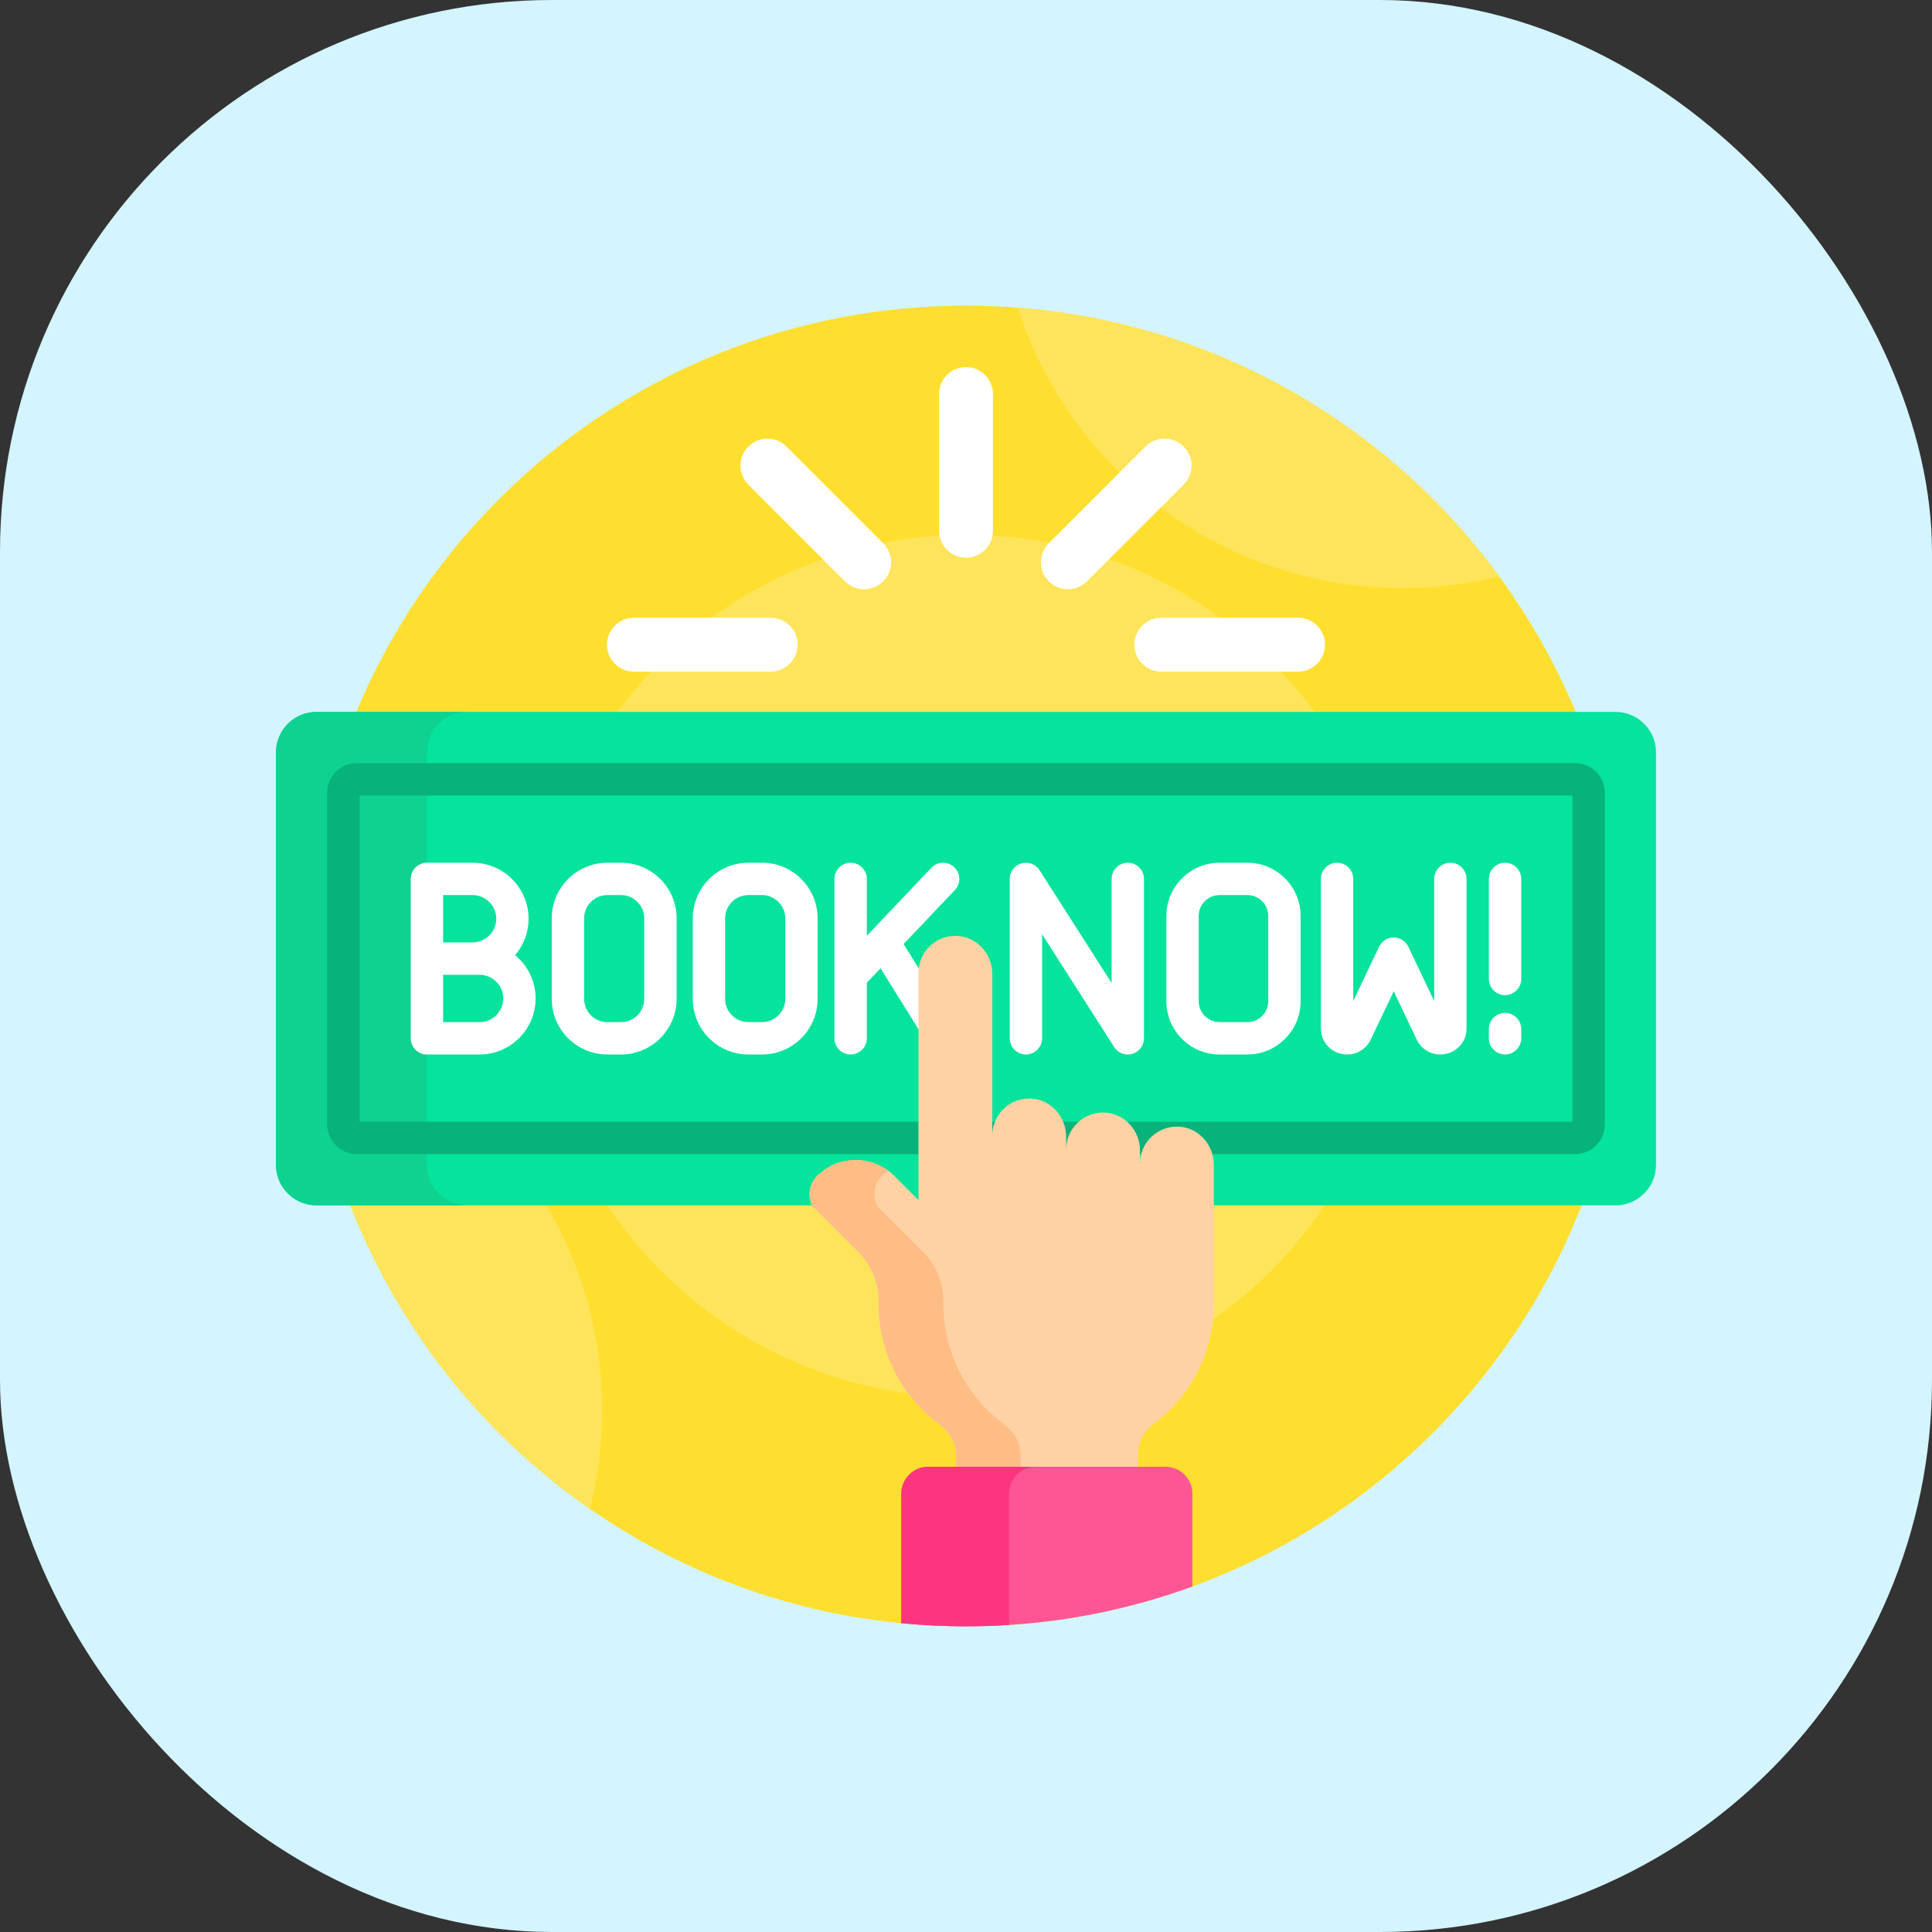 <svg width="56" height="56" viewBox="0 0 56 56" fill="none" xmlns="http://www.w3.org/2000/svg">
<rect x="0" y="0" width="56" height="56" fill="#333333" stroke="none"/>
<rect width="56" height="56" rx="16" fill="#D4F4FF"/>
<g clip-path="url(#clip0_2830_2896)">
<path d="M10.126 34.859C12.884 42.041 19.846 47.141 28 47.141C36.154 47.141 43.116 42.041 45.874 34.859H10.126ZM45.703 20.713C42.837 13.757 35.991 8.859 28 8.859C20.009 8.859 13.163 13.757 10.297 20.713H45.703Z" fill="#FEDF30"/>
<path d="M38.157 20.713C35.888 17.556 32.184 15.5 28 15.5C23.816 15.5 20.112 17.556 17.843 20.713H38.157ZM26.7 34.972V34.859H26.586L26.7 34.972ZM35.105 34.859V37.799C35.105 37.969 35.095 38.138 35.075 38.304C36.413 37.384 37.559 36.214 38.451 34.859L35.105 34.859ZM25.545 37.75C25.557 37.189 25.336 36.638 24.938 36.24L23.617 34.919C23.607 34.899 23.599 34.879 23.591 34.859H17.549C19.513 37.845 22.721 39.939 26.437 40.403C25.857 39.651 25.534 38.718 25.545 37.75Z" fill="#FEE45A"/>
<path d="M29.498 8.917C31.015 13.633 35.437 17.046 40.656 17.046C41.621 17.046 42.558 16.929 43.455 16.709C40.25 12.329 35.228 9.361 29.498 8.917ZM10.127 34.859C11.514 38.473 13.967 41.56 17.101 43.735C17.335 42.799 17.454 41.839 17.453 40.874C17.453 38.675 16.847 36.617 15.793 34.859H10.127Z" fill="#FEE45A"/>
<path d="M46.828 20.635H9.172C8.525 20.635 8 21.16 8 21.807V33.765C8 34.412 8.525 34.937 9.172 34.937H23.635L23.617 34.919C23.485 34.664 23.534 34.347 23.737 34.144C24.022 33.859 24.401 33.702 24.804 33.702C25.208 33.702 25.587 33.859 25.872 34.144L26.664 34.937H26.7V28.196C26.7 27.649 27.145 27.204 27.692 27.204C27.708 27.204 27.724 27.205 27.74 27.206C28.269 27.23 28.684 27.679 28.684 28.227V32.91H28.84C28.84 32.363 29.285 31.918 29.832 31.918C29.848 31.918 29.864 31.919 29.88 31.919C30.41 31.944 30.824 32.393 30.824 32.941V33.318H30.98C30.98 32.771 31.425 32.326 31.973 32.326C31.988 32.326 32.005 32.327 32.02 32.327C32.55 32.352 32.965 32.801 32.965 33.348V33.726H33.121C33.121 33.179 33.566 32.734 34.113 32.734C34.129 32.734 34.145 32.734 34.161 32.735C34.69 32.76 35.105 33.209 35.105 33.756V34.937H46.828C47.475 34.937 48 34.412 48 33.765V21.807C48 21.159 47.475 20.635 46.828 20.635Z" fill="#05E39C"/>
<path d="M12.375 33.765V21.807C12.375 21.16 12.9 20.635 13.547 20.635H9.172C8.525 20.635 8 21.16 8 21.807V33.765C8 34.412 8.525 34.937 9.172 34.937H13.547C12.9 34.937 12.375 34.412 12.375 33.765Z" fill="#0ED290"/>
<path d="M45.656 22.119H10.344C9.87 22.119 9.484 22.505 9.484 22.979V32.593C9.484 33.067 9.87 33.452 10.344 33.452H45.656C46.13 33.452 46.516 33.067 46.516 32.593V22.979C46.516 22.505 46.13 22.119 45.656 22.119ZM45.578 32.515H10.422V23.057H45.578V32.515Z" fill="#07B27B"/>
<path d="M17.605 30.565H18C18.889 30.565 19.612 29.842 19.612 28.953V26.619C19.612 25.73 18.889 25.007 18 25.007H17.605C16.717 25.007 15.993 25.73 15.993 26.619V28.953C15.993 29.842 16.716 30.565 17.605 30.565ZM16.931 26.619C16.931 26.247 17.233 25.944 17.605 25.944H18C18.372 25.944 18.674 26.247 18.674 26.619V28.953C18.674 29.325 18.372 29.627 18 29.627H17.605C17.233 29.627 16.931 29.325 16.931 28.953V26.619ZM21.692 30.565H22.087C22.976 30.565 23.699 29.842 23.699 28.953V26.619C23.699 25.73 22.976 25.007 22.087 25.007H21.692C20.804 25.007 20.081 25.73 20.081 26.619V28.953C20.081 29.842 20.804 30.565 21.692 30.565ZM21.018 26.619C21.018 26.247 21.321 25.944 21.692 25.944H22.087C22.459 25.944 22.762 26.247 22.762 26.619V28.953C22.762 29.325 22.459 29.627 22.087 29.627H21.692C21.321 29.627 21.018 29.325 21.018 28.953V26.619ZM12.375 30.565H13.901C14.796 30.565 15.525 29.836 15.525 28.941C15.525 28.436 15.293 27.984 14.931 27.686C15.183 27.393 15.322 27.018 15.321 26.631C15.321 25.735 14.593 25.007 13.698 25.007H12.375C12.251 25.007 12.132 25.056 12.043 25.144C11.956 25.232 11.906 25.351 11.906 25.476V30.096C11.906 30.22 11.956 30.34 12.043 30.427C12.132 30.515 12.251 30.565 12.375 30.565ZM12.844 25.944H13.698C14.076 25.944 14.384 26.252 14.384 26.631C14.384 27.009 14.076 27.317 13.698 27.317H12.844V25.944ZM12.844 28.255H13.901C14.279 28.255 14.587 28.563 14.587 28.941C14.587 29.319 14.279 29.627 13.901 29.627H12.844V28.255ZM24.656 30.565C24.78 30.565 24.9 30.515 24.988 30.427C25.076 30.34 25.125 30.22 25.125 30.096V28.486L25.524 28.066L26.939 30.343C26.971 30.396 27.014 30.441 27.064 30.477C27.114 30.513 27.171 30.539 27.23 30.553C27.29 30.567 27.352 30.569 27.413 30.559C27.474 30.549 27.532 30.527 27.584 30.494C27.637 30.462 27.682 30.419 27.718 30.369C27.754 30.319 27.78 30.263 27.794 30.203C27.808 30.143 27.81 30.081 27.8 30.02C27.79 29.959 27.768 29.901 27.735 29.849L26.191 27.363L27.677 25.799C27.763 25.708 27.809 25.588 27.806 25.464C27.802 25.339 27.75 25.221 27.66 25.136C27.615 25.093 27.563 25.06 27.505 25.038C27.448 25.016 27.387 25.006 27.325 25.007C27.264 25.009 27.203 25.022 27.147 25.047C27.09 25.072 27.04 25.108 26.997 25.153L25.125 27.125V25.476C25.125 25.352 25.076 25.232 24.988 25.144C24.9 25.056 24.78 25.007 24.656 25.007C24.532 25.007 24.413 25.056 24.325 25.144C24.237 25.232 24.187 25.352 24.187 25.476V30.096C24.187 30.158 24.2 30.219 24.223 30.276C24.247 30.332 24.281 30.384 24.325 30.428C24.368 30.471 24.42 30.506 24.477 30.529C24.534 30.553 24.595 30.565 24.656 30.565ZM35.351 30.565H36.155C37.006 30.565 37.699 29.873 37.699 29.022V26.55C37.699 25.699 37.006 25.007 36.155 25.007H35.351C34.5 25.007 33.808 25.699 33.808 26.55V29.022C33.808 29.873 34.5 30.565 35.351 30.565ZM34.745 26.55C34.745 26.216 35.017 25.944 35.351 25.944H36.155C36.489 25.944 36.761 26.216 36.761 26.55V29.022C36.761 29.355 36.489 29.627 36.155 29.627H35.351C35.017 29.627 34.745 29.355 34.745 29.022V26.55ZM29.737 30.565C29.861 30.565 29.98 30.515 30.068 30.427C30.156 30.34 30.206 30.22 30.206 30.096V27.079L32.295 30.349C32.328 30.401 32.371 30.445 32.422 30.481C32.472 30.516 32.529 30.541 32.589 30.554C32.649 30.567 32.712 30.569 32.772 30.558C32.833 30.547 32.891 30.524 32.943 30.491C33.009 30.449 33.063 30.39 33.101 30.321C33.139 30.252 33.158 30.175 33.158 30.096H33.159V25.476C33.159 25.351 33.109 25.232 33.022 25.144C32.934 25.056 32.814 25.007 32.69 25.007C32.566 25.007 32.447 25.056 32.358 25.144C32.271 25.232 32.221 25.351 32.221 25.476V28.492L30.132 25.223C30.077 25.138 29.996 25.072 29.901 25.037C29.806 25.001 29.703 24.997 29.605 25.026C29.508 25.054 29.422 25.113 29.362 25.195C29.301 25.276 29.268 25.374 29.268 25.476V30.096C29.268 30.221 29.317 30.34 29.405 30.428C29.493 30.515 29.612 30.565 29.737 30.565ZM38.876 30.546C39.226 30.625 39.578 30.456 39.731 30.134L40.398 28.733L41.065 30.134C41.126 30.263 41.222 30.372 41.343 30.449C41.464 30.525 41.605 30.565 41.748 30.565C41.804 30.565 41.862 30.559 41.919 30.546C42.266 30.467 42.509 30.166 42.509 29.814V25.476C42.509 25.351 42.459 25.232 42.371 25.144C42.284 25.056 42.164 25.007 42.04 25.007C41.916 25.007 41.797 25.056 41.709 25.144C41.621 25.232 41.571 25.351 41.571 25.476V29.017L40.821 27.44C40.783 27.36 40.723 27.293 40.648 27.245C40.573 27.198 40.486 27.173 40.398 27.173C40.309 27.173 40.222 27.198 40.147 27.245C40.072 27.293 40.013 27.36 39.974 27.44L39.224 29.017V25.476C39.224 25.351 39.175 25.232 39.087 25.144C38.999 25.056 38.88 25.007 38.755 25.007C38.631 25.007 38.512 25.056 38.424 25.144C38.336 25.232 38.287 25.351 38.287 25.476V29.814C38.287 30.166 38.529 30.467 38.876 30.546ZM43.625 30.565C43.749 30.565 43.868 30.515 43.956 30.427C44.044 30.34 44.094 30.22 44.094 30.096V29.828C44.094 29.703 44.044 29.584 43.956 29.496C43.868 29.408 43.749 29.359 43.625 29.359C43.501 29.359 43.382 29.408 43.294 29.496C43.206 29.584 43.156 29.703 43.156 29.828V30.096C43.156 30.22 43.206 30.34 43.294 30.427C43.382 30.515 43.501 30.565 43.625 30.565ZM43.625 28.846C43.749 28.846 43.868 28.796 43.956 28.708C44.044 28.62 44.094 28.501 44.094 28.377V25.476C44.094 25.351 44.044 25.232 43.956 25.144C43.868 25.056 43.749 25.007 43.625 25.007C43.501 25.007 43.382 25.056 43.294 25.144C43.206 25.232 43.156 25.351 43.156 25.476V28.377C43.156 28.501 43.206 28.62 43.294 28.708C43.382 28.796 43.501 28.846 43.625 28.846Z" fill="white"/>
<path d="M28 10.64C27.569 10.64 27.219 10.989 27.219 11.421V15.384C27.219 15.815 27.569 16.165 28 16.165C28.431 16.165 28.781 15.815 28.781 15.384V11.421C28.781 10.989 28.431 10.64 28 10.64ZM22.797 12.944C22.491 12.639 21.997 12.639 21.692 12.944C21.387 13.249 21.387 13.744 21.692 14.049L24.494 16.852C24.647 17.004 24.846 17.08 25.047 17.08C25.246 17.08 25.446 17.004 25.599 16.852C25.904 16.547 25.904 16.052 25.599 15.747L22.797 12.944ZM34.308 12.944C34.003 12.639 33.508 12.639 33.203 12.944L30.401 15.747C30.096 16.052 30.096 16.546 30.401 16.852C30.554 17.004 30.754 17.08 30.953 17.08C31.153 17.08 31.353 17.004 31.506 16.852L34.308 14.049C34.613 13.744 34.613 13.249 34.308 12.944ZM37.625 17.905H33.661C33.23 17.905 32.88 18.255 32.88 18.686C32.88 19.118 33.23 19.468 33.661 19.468H37.625C38.056 19.468 38.406 19.118 38.406 18.686C38.406 18.255 38.056 17.905 37.625 17.905ZM22.338 17.905H18.375C17.944 17.905 17.594 18.255 17.594 18.686C17.594 19.118 17.944 19.468 18.375 19.468H22.338C22.77 19.468 23.12 19.118 23.12 18.686C23.12 18.255 22.77 17.905 22.338 17.905Z" fill="white"/>
<path d="M34.165 32.657C33.55 32.628 33.043 33.118 33.043 33.726V33.349C33.043 32.772 32.6 32.276 32.024 32.249C31.41 32.22 30.902 32.71 30.902 33.318V32.941C30.902 32.365 30.459 31.869 29.884 31.842C29.269 31.813 28.762 32.303 28.762 32.911V28.227C28.762 27.651 28.319 27.155 27.744 27.128C27.129 27.099 26.622 27.588 26.622 28.197V34.784L25.927 34.089C25.307 33.469 24.302 33.469 23.681 34.089C23.569 34.202 23.495 34.348 23.472 34.506C23.449 34.664 23.477 34.825 23.553 34.966L24.883 36.296C25.073 36.486 25.223 36.713 25.324 36.963C25.424 37.213 25.473 37.48 25.467 37.749C25.45 39.207 26.155 40.504 27.247 41.302C27.534 41.511 27.707 41.841 27.707 42.195V42.593H32.984V42.164C32.984 41.812 33.154 41.486 33.436 41.276C34.496 40.485 35.183 39.223 35.183 37.799V33.756C35.183 33.18 34.74 32.684 34.165 32.657Z" fill="#FED2A4"/>
<path d="M27.247 41.302C27.534 41.511 27.707 41.84 27.707 42.195V42.593H29.586V42.195C29.586 41.84 29.413 41.511 29.127 41.302C28.034 40.503 27.33 39.207 27.346 37.749C27.352 37.48 27.303 37.212 27.203 36.963C27.103 36.713 26.953 36.486 26.762 36.295L25.433 34.966C25.357 34.825 25.328 34.664 25.352 34.506C25.375 34.348 25.448 34.202 25.561 34.089C25.618 34.033 25.679 33.981 25.744 33.934C25.123 33.476 24.244 33.526 23.681 34.089C23.569 34.202 23.495 34.348 23.472 34.506C23.449 34.664 23.477 34.825 23.553 34.966L24.883 36.295C25.073 36.486 25.223 36.713 25.323 36.963C25.424 37.212 25.473 37.48 25.467 37.749C25.45 39.207 26.155 40.503 27.247 41.302Z" fill="#FFBD86"/>
<path d="M33.781 42.515H26.906C26.475 42.515 26.125 42.864 26.125 43.296V47.049C26.748 47.11 27.374 47.14 28 47.14C30.305 47.14 32.516 46.733 34.562 45.986V43.296C34.562 42.864 34.213 42.515 33.781 42.515Z" fill="#FE5694"/>
<path d="M29.25 43.296C29.25 42.864 29.6 42.515 30.031 42.515H26.906C26.475 42.515 26.125 42.864 26.125 43.296V47.049C26.748 47.11 27.374 47.14 28 47.14C28.42 47.14 28.837 47.127 29.25 47.1V43.296Z" fill="#FD3581"/>
</g>
<defs>
<clipPath id="clip0_2830_2896">
<rect width="40" height="40" fill="white" transform="translate(8 8)"/>
</clipPath>
</defs>
</svg>
